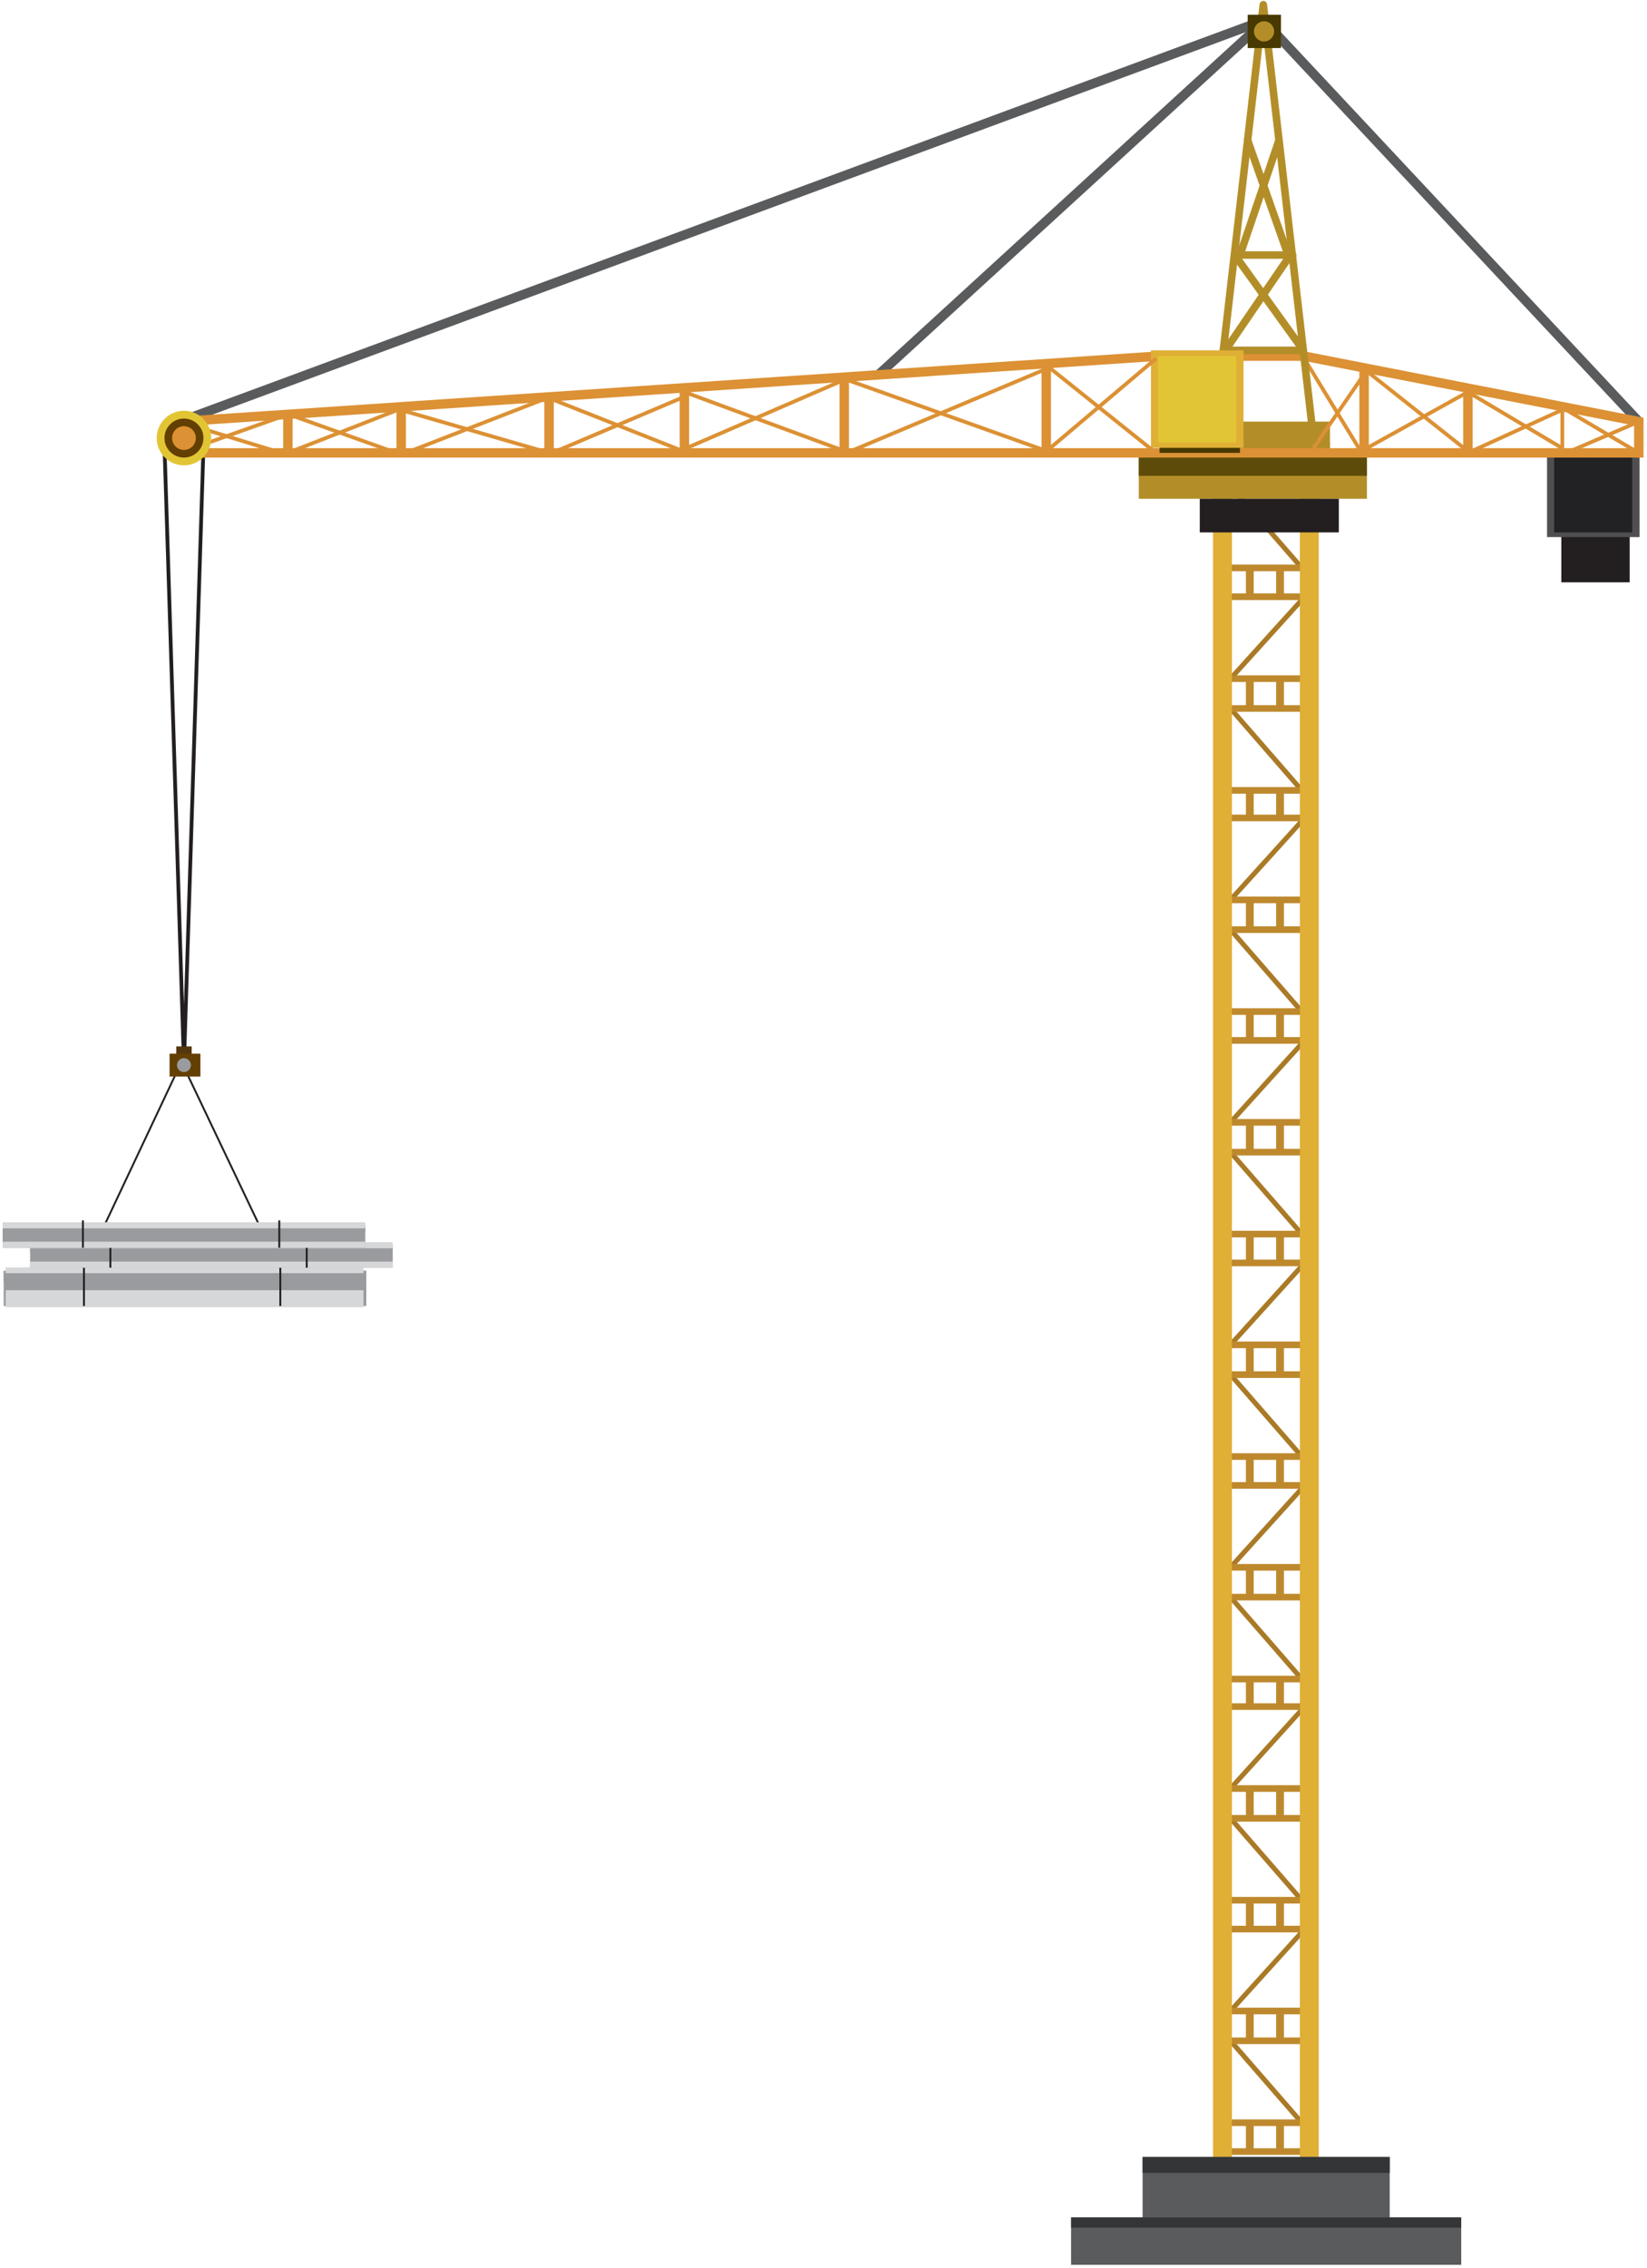 <svg width="290" height="399" viewBox="0 0 290 399" fill="none" xmlns="http://www.w3.org/2000/svg">
<path d="M31.218 188.012L13.191 226.22L13.492 226.361L31.518 188.153L31.218 188.012Z" fill="#231F20"/>
<path d="M32.72 188.06L32.42 188.203L50.59 226.344L50.89 226.201L32.72 188.06Z" fill="#231F20"/>
<path d="M64.496 223.592H0.647V229.777H64.496V223.592Z" fill="#999B9E"/>
<path d="M64.496 223.592H0.647V225.486H64.496V223.592Z" fill="#999B9E"/>
<path d="M63.999 227H0.999V230H63.999V227Z" fill="#D5D7D8"/>
<path d="M63.999 223H0.999V224H63.999V223Z" fill="#D5D7D8"/>
<path d="M14.947 222.238H14.614V229.775H14.947V222.238Z" fill="#231F20"/>
<path d="M49.522 222.238H49.188V229.775H49.522V222.238Z" fill="#231F20"/>
<path d="M69.151 219.098H5.303V223.04H69.151V219.098Z" fill="#999B9E"/>
<path d="M69.151 219.098H5.303V220.305H69.151V219.098Z" fill="#999B9E"/>
<path d="M69.151 221.974H5.303V223.04H69.151V221.974Z" fill="#D5D7D8"/>
<path d="M69.151 218.563H5.303V219.629H69.151V218.563Z" fill="#D5D7D8"/>
<path d="M19.601 218.233H19.269V223.039H19.601V218.233Z" fill="#231F20"/>
<path d="M54.176 218.233H53.843V223.039H54.176V218.233Z" fill="#231F20"/>
<path d="M64.316 215.588H0.467V219.531H64.316V215.588Z" fill="#999B9E"/>
<path d="M64.316 215.588H0.467V216.794H64.316V215.588Z" fill="#999B9E"/>
<path d="M64.316 218.464H0.467V219.531H64.316V218.464Z" fill="#D5D7D8"/>
<path d="M64.316 215.052H0.467V216.119H64.316V215.052Z" fill="#D5D7D8"/>
<path d="M14.767 214.724H14.434V219.532H14.767V214.724Z" fill="#231F20"/>
<path d="M49.342 214.724H49.009V219.532H49.342V214.724Z" fill="#231F20"/>
<path d="M32.724 187.281H32.06L28.629 78.476L29.293 78.455L32.392 176.739L35.49 78.837L36.154 78.857L32.724 187.281Z" fill="#231F20"/>
<path d="M33.748 184.113H31.033V186.164H33.748V184.113Z" fill="#53360E"/>
<path d="M35.286 185.389H29.856V189.408H35.286V185.389Z" fill="#633F02"/>
<path d="M33.618 187.396C33.618 188.073 33.069 188.622 32.391 188.622C31.714 188.622 31.166 188.073 31.166 187.396C31.166 186.719 31.714 186.17 32.391 186.17C33.068 186.171 33.618 186.72 33.618 187.396Z" fill="#999B9E"/>
<path d="M286.95 90.255H274.914V102.457H286.95V90.255Z" fill="#231F20"/>
<path d="M288.689 79.185H272.4V94.498H288.689V79.185Z" fill="#4F4F51"/>
<path d="M287.397 80.094H273.649V93.674H287.397V80.094Z" fill="#222224"/>
<path d="M220.75 373.479H219.379V378.553H220.75V373.479Z" fill="#BE892D"/>
<path d="M226.069 373.479H224.698V378.553H226.069V373.479Z" fill="#BE892D"/>
<path d="M220.75 353.989H219.379V359.065H220.75V353.989Z" fill="#BE892D"/>
<path d="M226.069 353.989H224.698V359.065H226.069V353.989Z" fill="#BE892D"/>
<path d="M228.783 373.642L216.233 359.228L217.098 358.9L229.647 373.314L228.783 373.642Z" fill="#AA7A26"/>
<path d="M231.29 372.896H215.084V374.063H231.29V372.896Z" fill="#BE892D"/>
<path d="M231.29 358.482H215.084V359.649H231.29V358.482Z" fill="#BE892D"/>
<path d="M231.29 377.97H215.084V379.138H231.29V377.97Z" fill="#BE892D"/>
<path d="M217.093 353.989L216.237 353.653L229.286 339.239L230.142 339.577L217.093 353.989Z" fill="#AA7A26"/>
<path d="M231.29 353.237H215.084V354.406H231.29V353.237Z" fill="#BE892D"/>
<path d="M231.29 338.824H215.084V339.993H231.29V338.824Z" fill="#BE892D"/>
<path d="M220.751 334.336H219.38V339.41H220.751V334.336Z" fill="#BE892D"/>
<path d="M226.07 334.336H224.699V339.41H226.07V334.336Z" fill="#BE892D"/>
<path d="M220.751 314.846H219.38V319.919H220.751V314.846Z" fill="#BE892D"/>
<path d="M226.07 314.846H224.699V319.919H226.07V314.846Z" fill="#BE892D"/>
<path d="M228.784 334.498L216.234 320.085L217.099 319.756L229.648 334.171L228.784 334.498Z" fill="#AA7A26"/>
<path d="M231.291 333.75H215.085V334.918H231.291V333.75Z" fill="#BE892D"/>
<path d="M231.291 319.336H215.085V320.505H231.291V319.336Z" fill="#BE892D"/>
<path d="M217.094 314.846L216.238 314.51L229.287 300.095L230.143 300.432L217.094 314.846Z" fill="#AA7A26"/>
<path d="M231.291 314.093H215.085V315.263H231.291V314.093Z" fill="#BE892D"/>
<path d="M231.291 299.68H215.085V300.848H231.291V299.68Z" fill="#BE892D"/>
<path d="M220.751 295.417H219.38V300.492H220.751V295.417Z" fill="#BE892D"/>
<path d="M226.07 295.417H224.699V300.492H226.07V295.417Z" fill="#BE892D"/>
<path d="M220.751 275.929H219.38V281.005H220.751V275.929Z" fill="#BE892D"/>
<path d="M226.07 275.929H224.699V281.005H226.07V275.929Z" fill="#BE892D"/>
<path d="M228.784 295.581L216.234 281.168L217.099 280.839L229.648 295.253L228.784 295.581Z" fill="#AA7A26"/>
<path d="M231.291 294.834H215.085V296.001H231.291V294.834Z" fill="#BE892D"/>
<path d="M231.291 280.42H215.085V281.587H231.291V280.42Z" fill="#BE892D"/>
<path d="M217.094 275.929L216.238 275.592L229.287 261.178L230.143 261.516L217.094 275.929Z" fill="#AA7A26"/>
<path d="M231.291 275.176H215.085V276.344H231.291V275.176Z" fill="#BE892D"/>
<path d="M231.291 260.764H215.085V261.932H231.291V260.764Z" fill="#BE892D"/>
<path d="M220.75 256.272H219.379V261.345H220.75V256.272Z" fill="#BE892D"/>
<path d="M226.069 256.272H224.698V261.345H226.069V256.272Z" fill="#BE892D"/>
<path d="M220.75 236.783H219.379V241.858H220.75V236.783Z" fill="#BE892D"/>
<path d="M226.069 236.783H224.698V241.858H226.069V236.783Z" fill="#BE892D"/>
<path d="M228.783 256.437L216.233 242.021L217.098 241.694L229.647 256.108L228.783 256.437Z" fill="#AA7A26"/>
<path d="M231.29 255.689H215.084V256.857H231.29V255.689Z" fill="#BE892D"/>
<path d="M231.29 241.273H215.084V242.442H231.29V241.273Z" fill="#BE892D"/>
<path d="M217.093 236.783L216.237 236.446L229.286 222.032L230.142 222.371L217.093 236.783Z" fill="#AA7A26"/>
<path d="M231.29 236.031H215.084V237.199H231.29V236.031Z" fill="#BE892D"/>
<path d="M231.29 221.618H215.084V222.785H231.29V221.618Z" fill="#BE892D"/>
<path d="M220.751 217.127H219.38V222.201H220.751V217.127Z" fill="#BE892D"/>
<path d="M226.07 217.127H224.699V222.201H226.07V217.127Z" fill="#BE892D"/>
<path d="M220.751 197.639H219.38V202.713H220.751V197.639Z" fill="#BE892D"/>
<path d="M226.07 197.639H224.699V202.713H226.07V197.639Z" fill="#BE892D"/>
<path d="M228.784 217.291L216.234 202.877L217.099 202.549L229.648 216.963L228.784 217.291Z" fill="#AA7A26"/>
<path d="M231.291 216.543H215.085V217.711H231.291V216.543Z" fill="#BE892D"/>
<path d="M231.291 202.129H215.085V203.298H231.291V202.129Z" fill="#BE892D"/>
<path d="M217.094 197.639L216.238 197.302L229.287 182.888L230.143 183.225L217.094 197.639Z" fill="#AA7A26"/>
<path d="M231.291 196.887H215.085V198.055H231.291V196.887Z" fill="#BE892D"/>
<path d="M231.291 182.471H215.085V183.64H231.291V182.471Z" fill="#BE892D"/>
<path d="M220.75 177.982H219.379V183.057H220.75V177.982Z" fill="#BE892D"/>
<path d="M226.069 177.982H224.698V183.057H226.069V177.982Z" fill="#BE892D"/>
<path d="M220.75 158.494H219.379V163.568H220.75V158.494Z" fill="#BE892D"/>
<path d="M226.069 158.494H224.698V163.568H226.069V158.494Z" fill="#BE892D"/>
<path d="M228.783 178.145L216.233 163.732L217.098 163.404L229.647 177.818L228.783 178.145Z" fill="#AA7A26"/>
<path d="M231.29 177.398H215.084V178.566H231.29V177.398Z" fill="#BE892D"/>
<path d="M231.29 162.983H215.084V164.151H231.29V162.983Z" fill="#BE892D"/>
<path d="M217.093 158.494L216.237 158.156L229.286 143.742L230.142 144.08L217.093 158.494Z" fill="#AA7A26"/>
<path d="M231.29 157.741H215.084V158.909H231.29V157.741Z" fill="#BE892D"/>
<path d="M231.29 143.328H215.084V144.495H231.29V143.328Z" fill="#BE892D"/>
<path d="M220.75 139.064H219.379V144.139H220.75V139.064Z" fill="#BE892D"/>
<path d="M226.069 139.064H224.698V144.139H226.069V139.064Z" fill="#BE892D"/>
<path d="M220.75 119.577H219.379V124.65H220.75V119.577Z" fill="#BE892D"/>
<path d="M226.069 119.577H224.698V124.65H226.069V119.577Z" fill="#BE892D"/>
<path d="M228.783 139.229L216.233 124.814L217.098 124.487L229.647 138.9L228.783 139.229Z" fill="#AA7A26"/>
<path d="M231.29 138.48H215.084V139.648H231.29V138.48Z" fill="#BE892D"/>
<path d="M231.29 124.067H215.084V125.234H231.29V124.067Z" fill="#BE892D"/>
<path d="M217.093 119.577L216.237 119.239L229.286 104.825L230.142 105.163L217.093 119.577Z" fill="#AA7A26"/>
<path d="M231.29 118.824H215.084V119.993H231.29V118.824Z" fill="#BE892D"/>
<path d="M231.29 104.41H215.084V105.578H231.29V104.41Z" fill="#BE892D"/>
<path d="M220.751 99.92H219.38V104.995H220.751V99.92Z" fill="#BE892D"/>
<path d="M226.07 99.92H224.699V104.995H226.07V99.92Z" fill="#BE892D"/>
<path d="M220.751 80.432H219.38V85.505H220.751V80.432Z" fill="#BE892D"/>
<path d="M226.07 80.432H224.699V85.505H226.07V80.432Z" fill="#BE892D"/>
<path d="M228.784 100.084L216.234 85.669L217.099 85.342L229.648 99.756L228.784 100.084Z" fill="#AA7A26"/>
<path d="M231.291 99.335H215.085V100.504H231.291V99.335Z" fill="#BE892D"/>
<path d="M231.291 84.922H215.085V86.09H231.291V84.922Z" fill="#BE892D"/>
<path d="M231.291 79.678H215.085V80.847H231.291V79.678Z" fill="#BE892D"/>
<path d="M216.915 77.287H213.59V388.027H216.915V77.287Z" fill="#DFAF36"/>
<path d="M232.207 77.287H228.882V388.027H232.207V77.287Z" fill="#DFAF36"/>
<path d="M234.177 74.179H210.807V80.395H234.177V74.179Z" fill="#B38E28"/>
<path d="M234.177 77.868H210.807V80.394H234.177V77.868Z" fill="#B38E28"/>
<path d="M240.685 79.678H200.514V87.76H240.685V79.678Z" fill="#B38E28"/>
<path d="M240.685 79.678H200.514V83.719H240.685V79.678Z" fill="#5D4B0A"/>
<path d="M221.807 2.972L31.332 73.423L31.909 74.982L222.384 4.531L221.807 2.972Z" fill="#5A5B5D"/>
<path d="M287.952 74.748L222.585 4.929L155.206 66.566L154.083 65.34L222.675 2.593L289.165 73.612L287.952 74.748Z" fill="#5A5B5D"/>
<path d="M239.925 65.638L231.027 78.611L231.576 78.987L240.473 66.014L239.925 65.638Z" fill="#DC9134"/>
<path d="M229.942 62.932L229.374 63.278L239.494 79.867L240.062 79.521L229.942 62.932Z" fill="#DC9134"/>
<path d="M289.39 80.509H30.783V73.403L31.558 73.35L203.884 61.828L229.808 61.846L289.39 73.497V80.509ZM32.445 78.849H287.727V74.863L229.568 63.49H203.938L32.445 74.956V78.849Z" fill="#DC9134"/>
<path d="M231.291 77.952C230.958 77.952 230.671 77.702 230.632 77.362L222.441 6.606L214.251 77.362C214.209 77.728 213.877 77.989 213.515 77.948C213.15 77.905 212.888 77.575 212.93 77.211L221.782 0.747C221.82 0.412 222.104 0.159 222.442 0.159C222.78 0.159 223.064 0.412 223.103 0.747L231.954 77.211C231.996 77.575 231.735 77.905 231.37 77.948C231.343 77.951 231.317 77.952 231.291 77.952Z" fill="#B38E28"/>
<path d="M229.481 62.307H215.401C215.034 62.307 214.736 62.008 214.736 61.643C214.736 61.277 215.034 60.976 215.401 60.976H229.481C229.848 60.976 230.145 61.277 230.145 61.643C230.145 62.008 229.848 62.307 229.481 62.307Z" fill="#B38E28"/>
<path d="M227.601 45.537H217.66C217.293 45.537 216.995 45.239 216.995 44.873C216.995 44.506 217.293 44.208 217.66 44.208H227.601C227.967 44.208 228.266 44.506 228.266 44.873C228.265 45.239 227.967 45.537 227.601 45.537Z" fill="#B38E28"/>
<path d="M218.328 45.537C218.258 45.537 218.185 45.526 218.114 45.502C217.766 45.384 217.581 45.006 217.699 44.659L224.574 24.465C224.692 24.118 225.07 23.932 225.418 24.05C225.765 24.169 225.951 24.547 225.833 24.895L218.957 45.088C218.864 45.363 218.605 45.537 218.328 45.537Z" fill="#B38E28"/>
<path d="M226.806 45.537C226.531 45.537 226.275 45.367 226.179 45.095L219.054 24.902C218.932 24.555 219.113 24.175 219.459 24.052C219.806 23.931 220.186 24.112 220.308 24.46L227.433 44.652C227.557 44.998 227.374 45.378 227.027 45.5C226.954 45.525 226.879 45.537 226.806 45.537Z" fill="#B38E28"/>
<path d="M229.482 62.307C229.275 62.307 229.071 62.21 228.941 62.03L217.12 45.596C216.906 45.298 216.974 44.882 217.271 44.668C217.569 44.453 217.985 44.521 218.199 44.819L230.02 61.252C230.234 61.551 230.167 61.967 229.869 62.181C229.751 62.265 229.616 62.307 229.482 62.307Z" fill="#B38E28"/>
<path d="M215.751 62.306C215.621 62.306 215.491 62.268 215.377 62.19C215.073 61.983 214.995 61.57 215.203 61.267L226.257 45.079C226.464 44.776 226.878 44.699 227.181 44.905C227.484 45.113 227.562 45.526 227.355 45.83L216.301 62.016C216.172 62.204 215.962 62.306 215.751 62.306Z" fill="#B38E28"/>
<path d="M218.333 77.25H204.176V79.678H218.333V77.25Z" fill="#473901"/>
<path d="M218.952 61.643H202.662V78.793H218.952V61.643Z" fill="#DFAF36"/>
<path d="M217.66 62.658H203.912V77.868H217.66V62.658Z" fill="#E2C534"/>
<path d="M51.522 72.903H49.86V79.131H51.522V72.903Z" fill="#DC9134"/>
<path d="M71.47 71.169H69.807V79.132H71.47V71.169Z" fill="#DC9134"/>
<path d="M97.51 69.8H95.848V79.132H97.51V69.8Z" fill="#DC9134"/>
<path d="M149.482 66.317H147.82V79.131H149.482V66.317Z" fill="#DC9134"/>
<path d="M185.056 63.977H183.393V79.133H185.056V63.977Z" fill="#DC9134"/>
<path d="M241.017 64.523H239.354V79.677H241.017V64.523Z" fill="#DC9134"/>
<path d="M259.301 68.297H257.639V79.678H259.301V68.297Z" fill="#DC9134"/>
<path d="M258.61 79.981L258.333 79.377L274.955 71.799L275.232 72.403L258.61 79.981Z" fill="#DC9134"/>
<path d="M275.426 79.451L258.301 69.263L258.641 68.689L274.761 78.28V72.102H275.426V79.451Z" fill="#DC9134"/>
<path d="M275.932 71.833L275.594 72.405L288.395 79.983L288.733 79.411L275.932 71.833Z" fill="#DC9134"/>
<path d="M288.426 73.886L275.625 79.385L275.887 79.995L288.688 74.496L288.426 73.886Z" fill="#DC9134"/>
<path d="M240.886 65.059L240.474 65.58L257.926 79.393L258.339 78.872L240.886 65.059Z" fill="#DC9134"/>
<path d="M258.3 68.673L240.018 78.832L240.34 79.412L258.623 69.254L258.3 68.673Z" fill="#DC9134"/>
<path d="M149.211 66.506L148.988 67.133L183.563 79.45L183.786 78.824L149.211 66.506Z" fill="#DC9134"/>
<path d="M184.091 64.598L148.961 79.369L149.219 79.983L184.349 65.212L184.091 64.598Z" fill="#DC9134"/>
<path d="M184.786 64.268L184.371 64.787L203.32 79.943L203.735 79.424L184.786 64.268Z" fill="#DC9134"/>
<path d="M203.326 62.838L184.365 78.867L184.795 79.375L203.756 63.346L203.326 62.838Z" fill="#DC9134"/>
<path d="M120.627 68.663L120.397 69.287L147.991 79.443L148.221 78.819L120.627 68.663Z" fill="#DC9134"/>
<path d="M148.521 66.515L120.043 78.837L120.307 79.446L148.785 67.125L148.521 66.515Z" fill="#DC9134"/>
<path d="M97.353 69.959L97.109 70.576L119.549 79.444L119.793 78.826L97.353 69.959Z" fill="#DC9134"/>
<path d="M121.336 68.297H119.674V79.678H121.336V68.297Z" fill="#DC9134"/>
<path d="M97.364 79.984L97.105 79.371L120.374 69.494L120.635 70.106L97.364 79.984Z" fill="#DC9134"/>
<path d="M71.226 71.975L71.041 72.614L96.583 80.001L96.768 79.362L71.226 71.975Z" fill="#DC9134"/>
<path d="M95.701 69.912L71.348 79.369L71.588 79.989L95.942 70.532L95.701 69.912Z" fill="#DC9134"/>
<path d="M51.138 72.666L50.914 73.292L69.697 79.997L69.921 79.371L51.138 72.666Z" fill="#DC9134"/>
<path d="M50.812 79.989L50.57 79.369L71.015 71.373L71.257 71.989L50.812 79.989Z" fill="#DC9134"/>
<path d="M32.584 74.152L32.39 74.789L49.427 80.003L49.622 79.366L32.584 74.152Z" fill="#DC9134"/>
<path d="M50.582 72.598L31.502 79.365L31.724 79.991L50.804 73.224L50.582 72.598Z" fill="#DC9134"/>
<path d="M225.55 2.593H219.686V8.456H225.55V2.593Z" fill="#473901"/>
<path d="M224.343 5.524C224.343 6.505 223.548 7.3 222.568 7.3C221.589 7.3 220.793 6.505 220.793 5.524C220.793 4.544 221.588 3.749 222.568 3.749C223.548 3.748 224.343 4.544 224.343 5.524Z" fill="#B38E28"/>
<path d="M37.193 77.073C37.193 79.724 35.044 81.874 32.391 81.874C29.74 81.874 27.59 79.725 27.59 77.073C27.59 74.421 29.74 72.27 32.391 72.27C35.043 72.272 37.193 74.421 37.193 77.073Z" fill="#E2C534"/>
<path d="M35.822 77.073C35.822 78.967 34.286 80.504 32.391 80.504C30.496 80.504 28.961 78.967 28.961 77.073C28.961 75.177 30.497 73.641 32.391 73.641C34.286 73.642 35.822 75.178 35.822 77.073Z" fill="#633F02"/>
<path d="M34.484 77.073C34.484 78.228 33.547 79.165 32.391 79.165C31.236 79.165 30.299 78.228 30.299 77.073C30.299 75.916 31.236 74.98 32.391 74.98C33.547 74.98 34.484 75.916 34.484 77.073Z" fill="#DC9134"/>
<path d="M235.739 87.76H211.254V93.673H235.739V87.76Z" fill="#231F20"/>
<path d="M244.695 379.511H201.188V392.532H244.695V379.511Z" fill="#5A5B5D"/>
<path d="M244.695 379.511H201.188V382.308H244.695V379.511Z" fill="#333536"/>
<path d="M257.29 390.146H188.593V398.485H257.29V390.146Z" fill="#5A5B5D"/>
<path d="M257.29 390.146H188.593V391.938H257.29V390.146Z" fill="#333536"/>
</svg>
